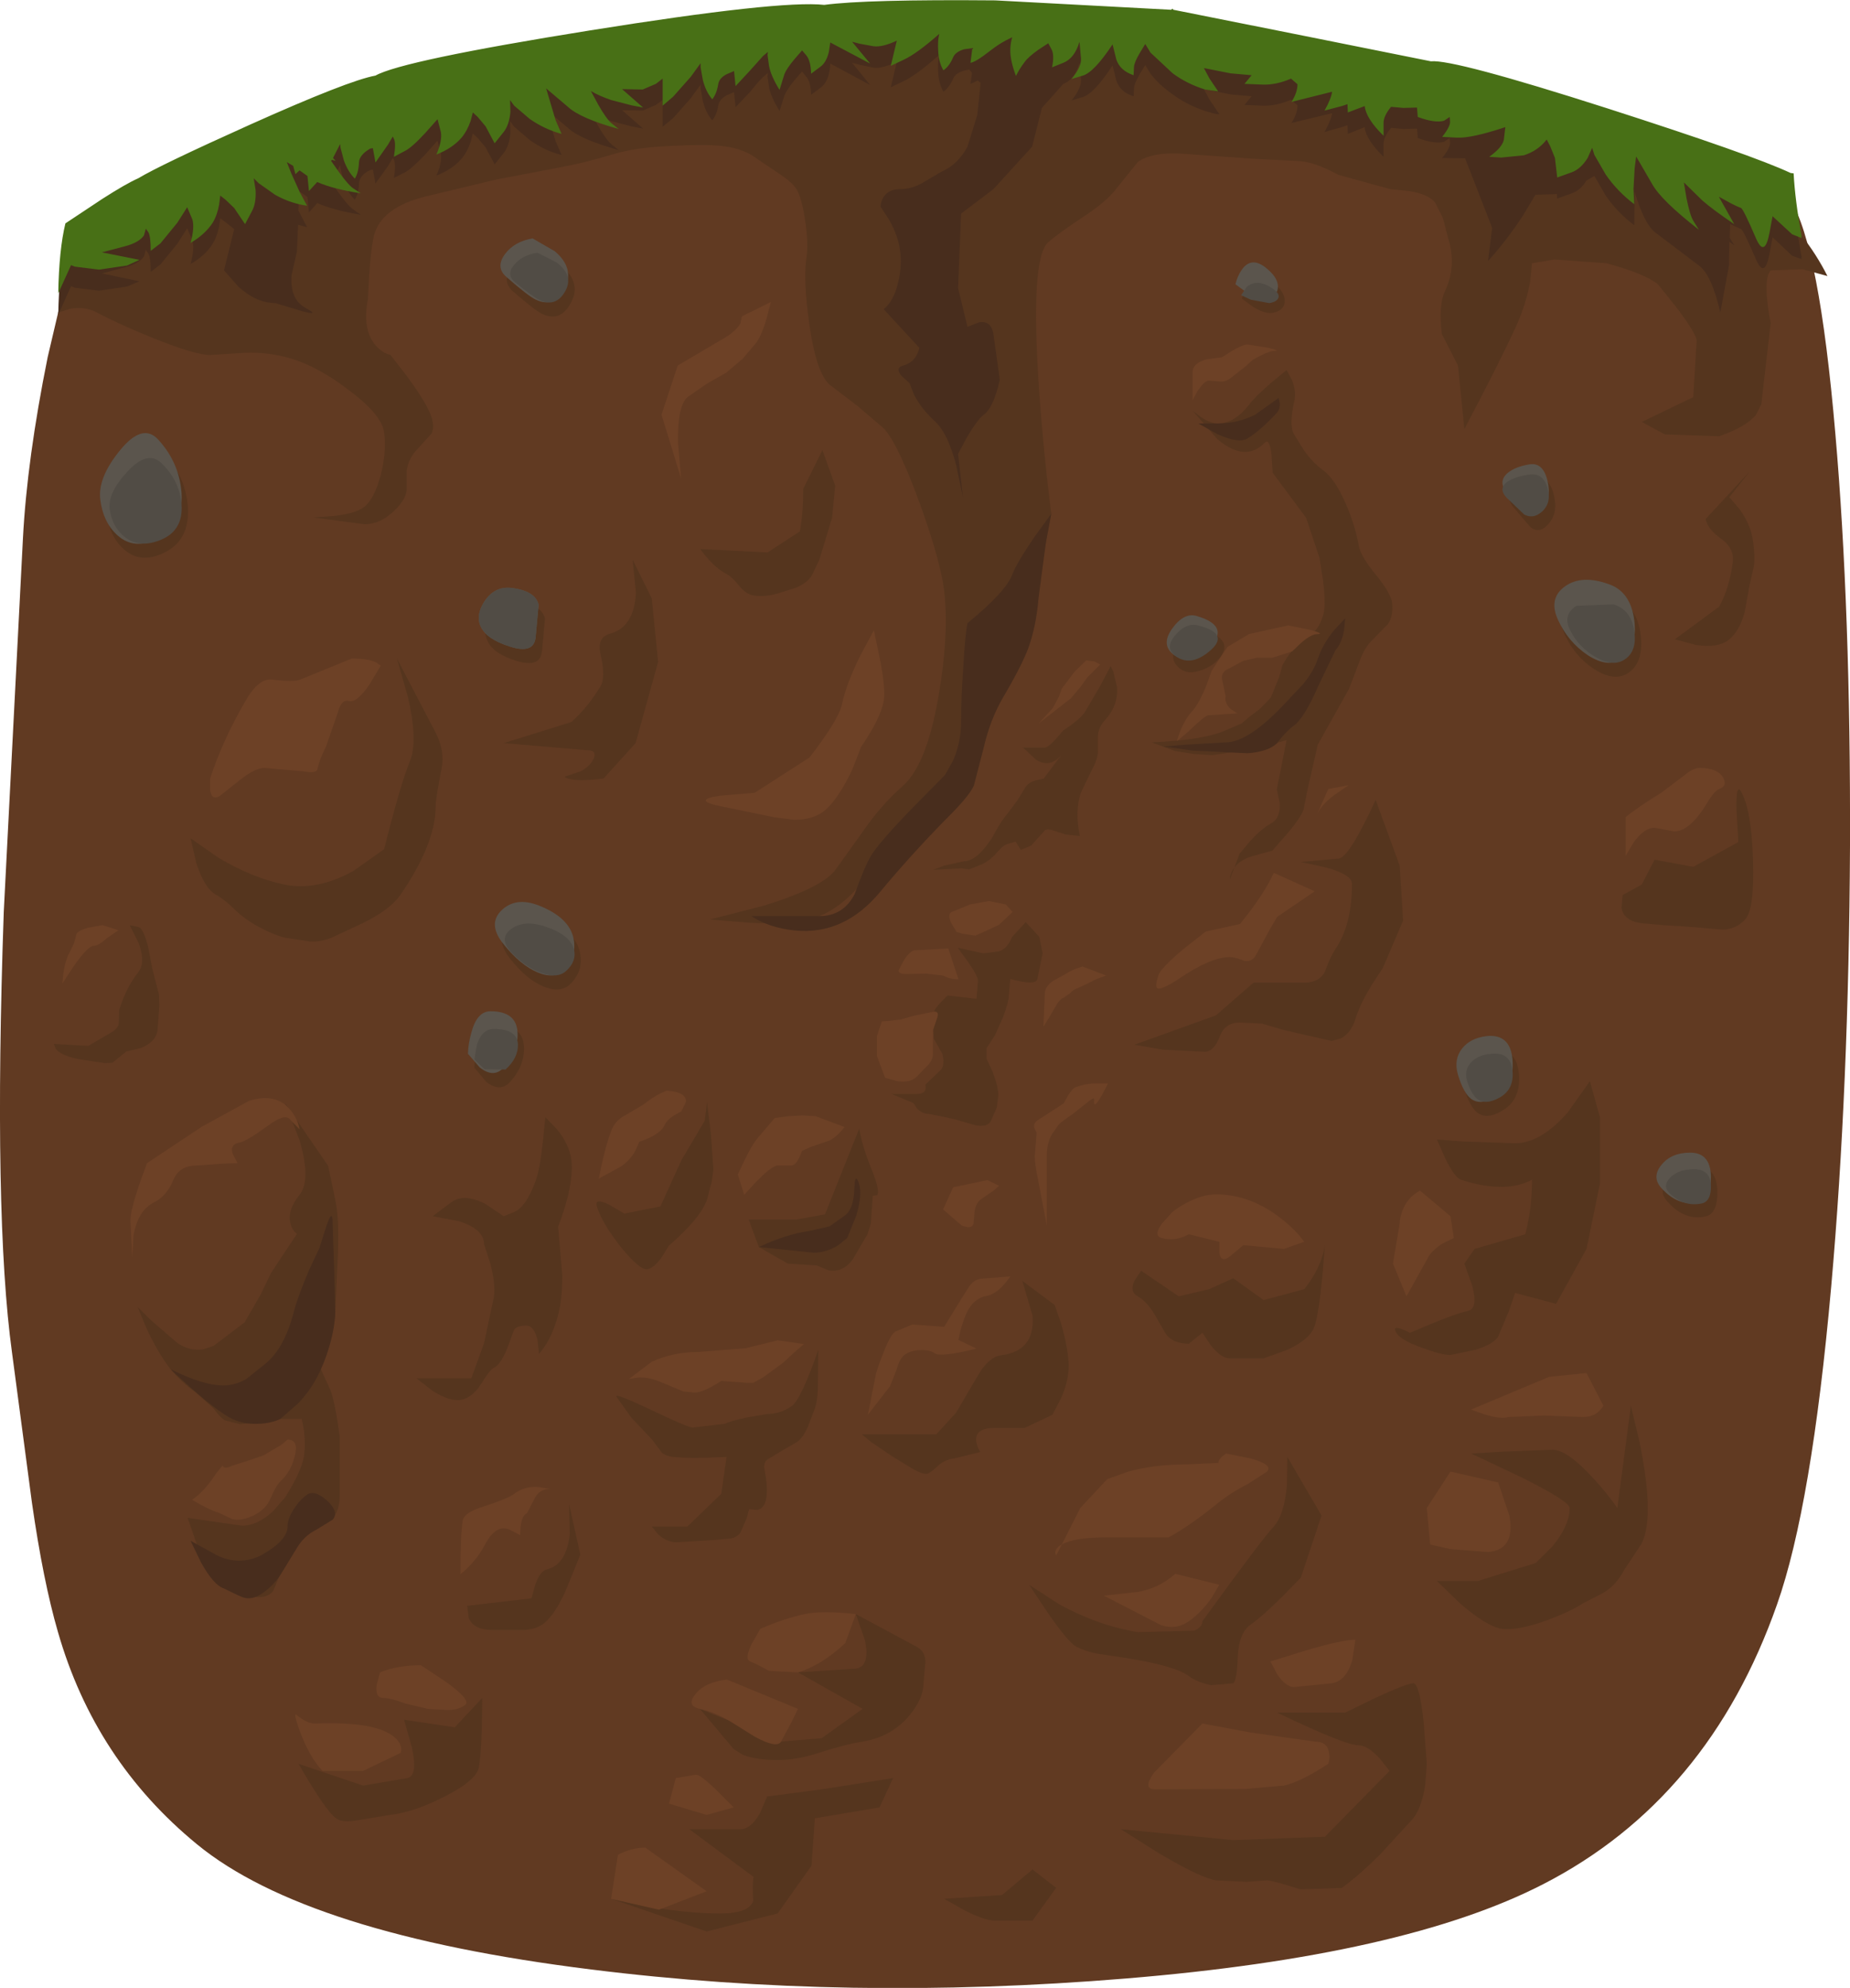 <?xml version="1.0" encoding="UTF-8" standalone="no"?>
<svg xmlns:xlink="http://www.w3.org/1999/xlink" height="264.3px" width="246.1px" xmlns="http://www.w3.org/2000/svg">
  <g transform="matrix(1.0, 0.0, 0.0, 1.0, 0.0, 0.0)">
    <use height="264.3" transform="matrix(1.0, 0.0, 0.0, 1.0, 0.0, 0.0)" width="246.1" xlink:href="#shape0"/>
  </g>
  <defs>
    <g id="shape0" transform="matrix(1.0, 0.0, 0.0, 1.0, 0.0, 0.0)">
      <path d="M130.85 1.2 Q168.35 2.5 204.0 12.3 217.9 16.15 227.6 20.3 236.65 24.15 238.15 26.55 242.0 32.6 244.15 57.65 246.2 81.15 246.1 112.5 245.95 144.55 243.6 171.05 241.0 200.25 236.4 213.3 227.3 239.2 205.3 250.5 186.85 260.0 149.75 263.05 112.65 266.1 78.65 261.85 40.75 257.15 26.2 245.2 12.6 234.05 7.7 216.95 5.75 210.25 4.25 199.8 L1.6 179.85 Q-0.9 161.65 0.5 121.25 L3.05 71.6 Q3.6 61.05 6.35 47.45 L9.05 35.95 Q26.6 22.35 59.35 12.0 96.95 0.05 130.85 1.2" fill="#613a22" fill-rule="evenodd" stroke="none"/>
      <path d="M105.1 2.6 Q125.6 0.6 157.8 4.75 188.1 8.6 200.8 13.9 L225.45 24.15 Q238.4 29.75 239.65 31.3 241.6 33.75 243.1 36.7 L239.8 35.8 235.55 35.95 Q234.75 36.85 235.1 40.0 235.25 41.55 235.55 42.95 L234.3 53.75 233.6 55.15 Q232.2 56.8 228.7 58.0 L221.45 57.75 218.4 56.1 225.25 52.8 225.7 45.3 Q225.7 44.45 223.15 41.05 L220.55 37.8 Q218.85 36.4 213.7 35.0 L206.8 34.5 203.8 35.0 203.55 37.45 Q203.0 40.5 201.65 43.45 199.5 48.15 194.8 57.05 L193.95 48.6 191.8 44.4 Q191.35 40.6 192.2 38.75 193.8 35.4 192.65 31.7 L191.95 29.0 190.95 27.0 Q190.15 25.85 187.45 25.4 L184.95 25.15 178.05 23.25 Q174.65 21.4 172.5 21.4 L166.6 21.1 157.45 20.45 Q153.25 20.15 151.35 21.55 L148.45 25.15 Q147.25 26.7 144.6 28.5 140.95 30.9 139.45 32.2 137.05 34.25 138.2 51.45 138.8 60.1 139.85 68.3 L138.55 75.4 Q136.95 82.8 135.6 84.25 134.25 85.7 131.75 92.2 L129.55 98.35 128.05 102.3 Q126.15 106.6 124.0 108.65 L120.65 111.75 118.0 113.8 114.3 117.8 Q111.75 120.7 109.0 121.8 106.05 122.95 99.95 122.7 L94.45 122.25 101.65 120.4 Q109.25 118.05 111.1 115.7 L115.0 110.25 Q117.3 106.95 120.15 104.45 123.3 101.6 124.85 92.55 126.15 85.05 125.7 79.55 125.4 75.25 122.25 66.65 119.05 57.95 117.15 56.6 L114.1 54.0 110.7 51.4 Q108.7 50.2 107.7 43.35 106.85 37.45 107.25 34.5 107.6 32.45 107.1 29.3 106.65 26.25 105.95 25.15 105.45 24.3 103.8 23.2 L100.4 20.9 Q98.6 19.6 95.45 19.35 92.9 19.15 87.55 19.5 84.05 19.75 81.4 20.55 77.6 21.7 74.25 22.3 L66.1 23.85 56.7 26.1 Q50.75 27.55 49.75 31.3 49.2 33.6 48.95 39.7 48.15 43.8 49.95 45.9 50.9 46.95 51.95 47.2 L54.05 49.9 Q56.3 52.95 57.1 54.7 57.95 56.55 57.4 57.65 L55.4 59.85 Q54.3 61.05 54.1 62.6 L54.1 65.0 Q54.1 66.3 52.45 67.9 50.6 69.7 48.5 69.7 L41.65 68.8 44.45 68.6 Q47.45 68.25 48.5 67.35 49.8 66.3 50.65 63.15 51.45 60.0 51.1 57.5 50.8 55.15 46.45 51.9 42.35 48.75 38.65 47.65 35.75 46.8 32.65 46.9 L27.95 47.2 Q25.95 47.2 20.25 44.9 15.7 43.05 12.9 41.55 11.3 40.7 9.35 41.05 L7.75 41.55 9.45 35.25 15.9 27.95 Q19.0 24.6 51.05 14.95 85.5 4.55 105.1 2.6" fill="#55351e" fill-rule="evenodd" stroke="none"/>
      <path d="M54.55 101.15 Q55.6 98.55 54.3 92.8 L52.8 87.55 57.95 97.4 Q59.2 99.85 58.75 102.15 57.95 106.2 57.95 107.25 57.95 112.15 53.25 119.0 51.65 121.25 47.25 123.2 L44.05 124.7 Q42.15 125.4 40.8 125.1 L38.05 124.7 Q36.5 124.35 34.35 123.2 32.55 122.2 31.25 120.95 29.95 119.65 28.8 119.0 27.2 118.15 26.1 114.7 L25.35 111.45 29.0 114.0 Q33.5 116.7 37.8 117.6 42.1 118.5 47.0 115.8 L51.1 112.9 Q53.3 104.15 54.55 101.15" fill="#55351e" fill-rule="evenodd" stroke="none"/>
      <path d="M39.85 158.85 Q41.4 156.9 39.85 151.6 L37.95 146.7 43.65 155.0 44.6 159.5 Q45.2 162.3 44.9 167.85 L44.6 174.4 Q44.6 176.1 43.6 178.05 L42.35 180.3 Q42.15 180.95 42.8 182.3 L43.95 184.8 Q44.6 186.55 45.2 191.05 L45.2 198.7 Q45.2 201.3 43.8 202.2 L40.45 203.9 Q39.0 204.9 37.95 207.7 L36.35 211.5 Q35.5 212.65 33.35 212.25 L29.7 211.15 Q28.3 210.7 26.5 206.2 L24.95 201.8 32.2 202.85 Q34.2 202.85 36.3 200.95 L37.95 199.05 Q40.15 195.55 40.45 193.5 40.65 192.2 40.45 190.3 L40.15 188.65 37.3 188.65 34.7 189.1 31.9 189.35 29.95 188.85 Q29.3 188.5 28.4 187.25 L26.05 185.15 Q24.1 183.75 22.7 182.05 21.15 180.1 19.55 176.75 L18.3 173.75 20.05 175.5 23.65 178.6 Q25.25 179.65 27.0 179.4 L28.4 178.95 32.55 175.8 34.65 172.15 36.05 169.25 39.5 164.05 Q38.9 163.6 38.65 162.7 38.15 160.95 39.85 158.85" fill="#55351e" fill-rule="evenodd" stroke="none"/>
      <path d="M94.55 150.55 L94.9 155.45 94.7 157.0 94.05 159.5 Q93.2 161.95 88.95 165.65 L88.1 167.05 Q87.05 168.55 86.15 168.75 85.15 168.95 82.55 165.75 80.05 162.55 79.4 160.4 79.05 159.2 81.0 160.15 L83.05 161.35 87.85 160.4 90.65 154.25 93.75 149.0 94.05 146.55 94.55 150.55" fill="#55351e" fill-rule="evenodd" stroke="none"/>
      <path d="M133.1 180.2 Q137.75 179.65 137.35 174.9 L136.0 170.3 140.3 173.5 141.15 175.95 Q142.0 178.9 142.15 181.1 142.3 183.3 141.15 185.9 L140.0 188.1 136.3 189.85 132.3 189.85 Q129.8 189.85 129.85 191.45 129.9 192.25 130.4 193.05 L126.95 193.9 Q125.6 194.05 124.6 195.05 123.65 195.95 123.2 195.95 122.55 195.95 121.35 195.25 L118.65 193.6 115.85 191.7 114.65 190.7 124.55 190.7 127.2 187.8 129.6 183.7 130.6 182.05 Q131.9 180.35 133.1 180.2" fill="#55351e" fill-rule="evenodd" stroke="none"/>
      <path d="M84.0 188.5 L82.0 185.7 Q81.75 185.15 86.4 187.35 91.5 189.8 92.15 189.8 L96.4 189.3 Q97.25 188.9 99.4 188.45 L102.0 188.0 Q103.8 188.0 105.3 186.95 106.5 186.2 108.85 179.5 L108.8 184.7 Q108.7 186.45 108.4 187.25 L107.45 189.75 Q106.7 191.4 105.8 191.85 104.35 192.65 102.25 193.95 101.5 194.35 101.7 195.4 102.1 197.35 102.0 198.6 101.9 200.5 100.75 200.75 L99.65 200.65 99.35 201.8 98.5 203.75 Q98.05 204.4 97.2 204.55 L95.0 204.75 90.05 205.05 Q88.7 205.05 87.55 204.0 L86.7 202.95 91.45 202.95 95.95 198.6 96.65 193.7 Q91.9 193.95 89.55 193.7 88.2 193.55 87.8 192.8 L86.7 191.35 84.0 188.5" fill="#55351e" fill-rule="evenodd" stroke="none"/>
      <path d="M62.35 215.1 L62.15 213.5 70.7 212.5 71.2 210.7 Q71.85 208.85 72.75 208.65 75.35 208.05 75.8 203.95 L75.7 199.95 77.2 206.7 75.1 211.85 74.35 213.3 Q73.4 214.95 72.45 215.75 71.5 216.6 69.8 216.7 L65.4 216.7 Q63.0 216.7 62.35 215.1" fill="#55351e" fill-rule="evenodd" stroke="none"/>
      <path d="M7.45 139.5 L7.15 138.8 11.75 139.05 14.75 137.3 Q15.65 136.8 15.8 136.1 L15.85 134.3 Q16.8 131.25 18.4 129.25 19.4 128.0 18.45 125.4 L17.25 123.0 18.4 123.25 Q19.1 123.4 19.75 126.1 L20.25 128.75 21.15 132.25 21.2 133.7 20.95 137.05 Q20.65 138.6 18.7 139.35 L16.8 139.8 14.95 141.3 13.95 141.35 10.35 140.8 Q8.2 140.35 7.45 139.5" fill="#55351e" fill-rule="evenodd" stroke="none"/>
      <path d="M180.75 72.55 Q181.0 73.95 183.05 76.45 185.05 78.9 185.2 80.2 185.35 81.9 184.65 82.95 L182.6 85.05 Q181.5 86.05 180.75 88.2 L179.45 91.6 175.3 99.0 174.0 104.7 173.4 107.65 Q173.05 108.65 171.4 110.65 L169.25 113.1 166.7 113.8 Q164.95 114.3 164.2 115.35 L164.9 113.5 166.2 111.95 Q167.75 110.2 169.05 109.5 170.35 108.8 170.25 106.8 L169.85 104.95 171.15 98.4 169.05 99.0 164.65 99.9 161.25 100.4 158.85 100.25 156.3 99.85 153.2 98.7 Q159.7 98.4 162.55 97.3 L165.15 96.2 166.2 95.3 167.6 94.25 169.05 92.75 170.15 90.05 170.6 88.45 Q171.65 86.45 173.2 85.35 L175.0 83.8 Q175.7 83.0 176.05 81.65 176.4 80.4 176.0 77.2 L175.55 74.25 173.75 68.85 169.3 62.85 169.15 60.5 Q168.9 58.25 168.25 58.85 165.65 61.55 161.9 58.35 L158.65 54.6 159.75 55.45 Q161.05 56.3 162.0 56.3 164.25 56.3 166.2 53.75 167.0 52.7 169.15 50.85 L171.15 49.2 171.85 50.5 Q172.5 52.05 172.15 53.45 171.45 56.6 172.15 57.75 L173.45 59.85 Q174.6 61.5 176.05 62.55 177.65 63.75 179.1 67.15 180.3 69.95 180.75 72.55 M164.2 115.35 L163.6 116.9 Q163.6 116.35 164.0 115.65 L164.2 115.35" fill="#55351e" fill-rule="evenodd" stroke="none"/>
      <path d="M231.7 105.4 Q233.0 107.9 233.2 114.35 233.4 120.9 232.15 122.25 231.0 123.5 229.25 123.6 L224.4 123.2 221.25 123.0 218.4 122.75 Q216.0 122.45 215.7 120.7 L215.85 119.0 218.4 117.6 220.1 114.3 225.25 115.25 231.25 111.95 231.0 107.75 Q230.9 103.85 231.7 105.4" fill="#55351e" fill-rule="evenodd" stroke="none"/>
      <path d="M72.2 151.9 L72.55 148.55 74.1 150.15 Q75.7 152.1 76.0 154.15 76.4 157.45 74.25 163.1 L74.8 169.6 Q74.8 172.75 74.25 174.8 73.4 178.1 71.7 180.0 L71.5 178.15 Q71.05 176.25 70.0 176.25 68.9 176.25 68.45 176.7 L68.25 177.15 67.45 179.35 Q66.5 181.55 65.7 181.85 65.25 182.0 64.0 184.0 62.85 185.8 61.4 186.1 59.8 186.4 57.45 184.85 L55.4 183.25 62.7 183.25 64.4 178.55 65.7 172.45 Q65.95 170.7 65.2 167.9 L64.4 165.45 Q64.4 163.4 61.0 162.35 L57.55 161.7 60.1 159.8 Q61.75 158.65 64.55 160.05 L67.0 161.7 68.25 161.2 Q69.95 160.6 71.25 157.0 71.8 155.55 72.2 151.9" fill="#55351e" fill-rule="evenodd" stroke="none"/>
      <path d="M106.85 65.0 L109.4 59.85 111.1 64.55 110.7 68.8 109.0 74.4 108.1 76.3 Q107.55 77.45 105.85 78.15 L104.25 78.65 Q101.7 79.55 99.95 79.1 99.1 78.85 98.3 77.85 97.4 76.7 96.6 76.3 94.85 75.35 93.15 73.0 L102.1 73.45 106.4 70.65 Q106.85 68.3 106.85 65.0" fill="#55351e" fill-rule="evenodd" stroke="none"/>
      <path d="M81.15 84.25 Q84.35 83.4 84.6 78.8 L84.15 74.4 86.7 79.55 87.55 88.0 84.55 98.8 80.3 103.5 Q76.85 103.95 75.55 103.5 74.9 103.3 75.3 103.2 L77.25 102.55 Q78.6 101.8 79.0 100.8 79.4 99.75 78.15 99.75 L67.0 98.8 76.0 96.0 Q78.15 94.1 79.85 91.3 80.6 90.1 79.9 87.05 79.35 84.75 81.15 84.25" fill="#55351e" fill-rule="evenodd" stroke="none"/>
      <path d="M137.8 101.0 L136.1 99.4 139.0 99.4 Q139.55 99.4 141.4 97.15 143.65 95.65 144.3 94.7 L146.3 91.3 147.75 88.55 148.1 89.3 148.6 91.35 Q148.8 93.8 146.9 95.85 146.15 96.7 146.05 97.75 L146.05 99.95 Q146.05 100.9 145.25 102.35 L143.8 105.35 Q142.95 107.8 143.65 111.15 L141.75 110.95 140.05 110.4 Q139.35 110.15 139.0 110.4 L138.0 111.5 137.2 112.4 135.8 113.0 135.1 111.9 133.9 112.25 Q133.4 112.45 132.65 113.3 131.85 114.3 130.65 114.9 L128.9 115.6 127.9 115.45 124.15 115.65 125.55 115.1 128.25 114.5 Q129.95 114.5 132.0 111.35 133.05 109.3 134.05 108.15 L135.35 106.4 136.45 104.6 Q136.95 103.95 137.8 103.75 L138.85 103.5 141.25 100.3 Q139.75 102.2 137.8 101.0" fill="#55351e" fill-rule="evenodd" stroke="none"/>
      <path d="M136.45 122.6 L138.25 124.55 138.7 126.75 138.0 130.15 Q137.8 131.1 134.4 130.15 L134.2 132.35 Q134.2 133.15 133.45 135.2 L132.35 137.65 131.25 139.35 131.25 140.8 132.05 142.5 Q132.8 144.45 132.8 145.65 L132.6 147.25 131.9 148.85 Q131.5 150.0 129.55 149.55 L127.15 148.85 125.6 148.5 123.55 148.1 Q122.7 148.1 122.0 147.4 L121.5 146.65 118.6 145.45 121.95 145.45 Q123.35 145.45 123.1 144.2 L125.15 142.25 Q125.55 141.8 125.5 140.9 L125.35 140.1 124.25 138.15 Q124.0 135.25 124.25 134.5 124.4 134.05 125.25 133.15 L126.05 132.35 129.9 132.8 130.1 130.4 Q130.1 129.8 128.75 127.85 L127.4 126.0 130.8 126.75 132.8 126.5 Q133.95 126.25 134.65 124.55 L136.45 122.6" fill="#55351e" fill-rule="evenodd" stroke="none"/>
      <path d="M114.3 150.05 L114.6 151.5 Q115.1 153.45 116.1 155.85 117.05 158.3 116.7 158.9 L116.1 159.0 115.85 162.65 115.4 164.1 113.4 167.5 Q112.1 169.2 110.25 168.9 L108.65 168.25 104.8 168.0 100.95 165.8 99.6 162.15 105.9 162.15 109.75 161.45 114.3 150.05" fill="#55351e" fill-rule="evenodd" stroke="none"/>
      <path d="M112.25 161.7 Q113.55 160.9 113.65 158.1 113.7 156.25 114.05 156.85 114.9 158.35 113.9 161.65 L112.7 164.6 111.45 165.6 Q109.9 166.55 108.2 166.55 L100.95 165.8 Q104.55 164.1 107.7 163.65 L110.35 163.05 112.25 161.7" fill="#482d1d" fill-rule="evenodd" stroke="none"/>
      <path d="M112.35 149.85 Q111.0 151.55 109.85 151.8 L107.85 152.5 106.7 153.0 Q106.0 154.95 105.3 154.95 L103.5 154.95 Q102.6 154.95 100.1 157.65 L99.0 158.85 98.15 156.15 Q99.9 152.3 100.8 151.3 L103.05 148.65 104.85 148.4 106.75 148.3 108.5 148.4 112.35 149.85" fill="#6d4126" fill-rule="evenodd" stroke="none"/>
      <path d="M129.75 124.4 L128.05 124.15 127.25 123.9 126.55 122.75 Q126.0 121.55 126.6 121.25 L129.05 120.25 131.55 119.8 133.8 120.25 134.7 121.25 132.9 122.95 Q131.35 123.7 129.75 124.4" fill="#6d4126" fill-rule="evenodd" stroke="none"/>
      <path d="M119.55 129.0 L119.8 128.5 120.35 127.5 Q121.05 126.5 121.6 126.35 L126.15 126.1 127.5 130.2 Q126.35 130.2 125.45 129.7 L123.2 129.45 120.45 129.5 Q119.5 129.5 119.55 129.0" fill="#6d4126" fill-rule="evenodd" stroke="none"/>
      <path d="M119.8 135.55 L121.55 135.05 124.25 134.5 Q125.0 134.45 124.65 135.4 L124.1 137.0 124.1 140.15 Q124.1 140.8 123.6 141.45 L122.05 143.05 Q121.2 144.0 119.4 143.75 L117.75 143.3 116.65 140.4 116.65 137.75 117.3 135.8 118.1 135.75 119.8 135.55" fill="#6d4126" fill-rule="evenodd" stroke="none"/>
      <path d="M145.55 146.2 Q145.6 145.8 144.8 146.45 L142.65 148.15 Q141.25 149.1 140.85 149.5 L139.9 150.85 Q139.25 152.05 139.25 153.75 L139.25 162.95 138.1 156.9 Q137.65 154.75 137.65 153.75 L137.9 150.6 137.6 150.0 Q137.4 149.35 138.1 148.9 L141.5 146.7 142.05 145.7 Q142.65 144.7 143.1 144.55 144.4 144.05 145.8 144.05 L147.4 144.05 Q145.35 148.15 145.55 146.2" fill="#6d4126" fill-rule="evenodd" stroke="none"/>
      <path d="M143.1 128.8 L144.0 128.5 147.15 129.7 145.8 130.2 144.4 130.9 143.3 131.4 Q142.8 131.55 142.35 132.05 L141.5 132.65 Q141.05 132.8 140.6 133.5 L139.7 135.05 138.8 136.5 139.0 131.9 Q139.15 131.0 140.2 130.35 L141.75 129.5 Q142.15 129.2 143.1 128.8" fill="#6d4126" fill-rule="evenodd" stroke="none"/>
      <path d="M127.95 162.95 L125.45 160.8 126.8 157.85 131.35 156.9 132.9 157.65 132.3 158.2 130.65 159.35 Q129.85 159.8 129.65 161.05 L129.5 162.7 Q129.3 163.45 127.95 162.95" fill="#6d4126" fill-rule="evenodd" stroke="none"/>
      <path d="M232.75 62.7 L230.05 66.1 231.45 67.75 Q232.9 69.8 233.2 71.9 233.5 74.1 233.3 75.35 L232.75 77.75 232.1 81.35 Q231.45 83.8 230.05 85.0 228.65 86.2 225.6 85.75 L222.8 85.0 228.7 80.65 Q230.05 78.2 230.5 74.8 230.75 72.95 229.05 71.7 227.1 70.3 226.9 69.0 L232.75 62.7" fill="#55351e" fill-rule="evenodd" stroke="none"/>
      <path d="M183.0 106.35 L186.2 115.1 186.65 122.4 183.95 128.7 182.45 131.0 Q180.85 133.65 180.3 135.5 179.75 137.3 178.4 138.05 L177.15 138.4 170.8 136.95 167.9 136.1 164.95 135.95 Q163.0 135.95 162.3 137.7 161.6 139.65 160.4 139.85 L154.65 139.55 150.9 138.9 161.75 135.0 166.75 130.65 173.5 130.65 Q175.45 130.65 176.25 129.2 176.95 127.25 177.6 126.25 179.85 123.0 179.85 117.5 179.85 116.3 176.45 115.35 L173.05 114.6 178.05 114.15 Q179.4 114.15 183.0 106.35" fill="#55351e" fill-rule="evenodd" stroke="none"/>
      <path d="M175.9 169.8 Q175.45 174.45 174.9 176.25 174.35 178.05 171.15 179.5 L168.1 180.6 163.6 180.6 Q162.45 180.6 161.1 178.9 L159.95 177.2 158.15 178.65 Q155.9 178.65 155.0 177.2 L153.5 174.6 Q152.5 173.0 151.35 172.35 150.25 171.75 150.9 170.3 L151.8 168.95 156.8 172.35 160.85 171.4 164.05 169.95 168.1 172.85 173.5 171.4 Q175.8 168.5 176.25 165.55 L175.9 169.8" fill="#55351e" fill-rule="evenodd" stroke="none"/>
      <path d="M199.75 157.8 Q197.2 157.8 194.35 156.85 193.5 156.55 192.25 154.0 L191.15 151.5 194.35 151.75 201.55 152.0 Q204.95 152.0 208.55 147.9 L211.5 143.75 212.85 148.6 212.85 157.3 211.05 166.05 207.0 173.35 201.55 171.9 200.75 174.25 199.3 177.7 Q198.7 178.7 196.3 179.45 L192.95 180.15 Q191.75 180.15 189.2 179.2 186.35 178.2 185.75 177.2 185.2 176.3 186.3 176.65 186.9 176.85 187.55 177.2 L190.55 175.95 Q193.8 174.6 195.25 174.3 196.65 174.0 195.85 170.95 L194.8 168.0 196.15 166.05 202.9 164.1 Q203.8 160.7 203.8 156.85 202.0 157.8 199.75 157.8" fill="#55351e" fill-rule="evenodd" stroke="none"/>
      <path d="M169.45 202.95 Q170.85 201.4 171.2 197.4 L171.25 193.7 175.8 201.5 173.05 209.75 170.7 212.15 Q168.0 214.85 166.3 216.05 164.8 217.15 164.65 220.3 164.55 223.45 164.05 223.8 L161.1 224.05 Q159.35 223.7 158.15 222.85 156.3 221.45 149.55 220.4 L145.9 219.85 Q144.4 219.55 143.2 218.95 142.1 218.35 139.4 214.45 L136.9 210.7 140.9 213.3 Q146.0 216.1 151.35 217.0 L158.9 216.8 Q159.95 216.3 159.95 215.55 167.85 204.65 169.45 202.95" fill="#55351e" fill-rule="evenodd" stroke="none"/>
      <path d="M191.15 210.2 L196.6 210.2 204.3 207.8 206.55 205.55 Q208.8 202.8 208.8 200.5 208.8 199.6 202.25 196.35 L195.7 193.25 199.95 193.0 206.55 192.75 Q208.5 192.75 212.05 196.65 213.8 198.55 215.15 200.5 L216.95 186.9 218.1 191.7 Q219.2 197.15 219.2 200.5 219.2 203.8 218.3 205.35 L216.05 208.75 Q214.95 210.85 213.15 211.85 L210.6 213.15 Q209.15 214.15 205.85 215.4 201.85 216.85 199.75 216.55 197.8 216.25 194.25 213.2 L191.15 210.2" fill="#55351e" fill-rule="evenodd" stroke="none"/>
      <path d="M184.85 235.45 L183.5 233.75 Q181.9 232.05 180.75 232.05 178.95 232.05 169.9 227.7 L178.95 227.7 182.95 225.75 Q187.15 223.8 188.0 223.8 188.85 223.8 189.4 229.15 L189.8 234.5 189.6 237.25 Q189.15 240.25 188.0 241.75 L183.6 246.55 Q180.55 249.55 178.5 251.0 L173.0 251.2 Q169.25 250.0 168.55 250.0 L165.85 250.2 161.75 250.0 Q159.8 249.7 154.25 246.45 L149.1 243.2 164.05 244.65 176.25 244.2 184.85 235.45" fill="#55351e" fill-rule="evenodd" stroke="none"/>
      <path d="M122.85 223.8 Q122.85 225.8 121.0 228.05 118.65 230.9 114.75 231.55 112.25 231.95 108.6 233.15 105.9 234.0 103.45 234.0 100.6 234.0 98.8 233.3 L97.6 232.55 93.1 227.2 103.9 231.55 109.3 231.1 114.75 227.2 106.15 222.35 113.85 221.85 Q115.8 221.55 115.05 218.05 L113.85 214.6 121.95 218.95 Q123.1 219.55 123.1 221.0 L122.85 223.8" fill="#55351e" fill-rule="evenodd" stroke="none"/>
      <path d="M60.5 229.65 L64.15 225.75 64.1 229.45 Q64.0 233.45 63.7 234.95 63.4 236.7 59.15 238.85 55.2 240.9 51.9 241.3 L47.3 242.05 Q45.5 242.35 44.7 241.75 43.35 240.8 39.7 234.5 L48.3 237.4 54.2 236.4 Q55.6 236.1 54.8 232.35 L53.75 228.65 60.5 229.65" fill="#55351e" fill-rule="evenodd" stroke="none"/>
      <path d="M101.1 241.05 L102.05 238.85 109.3 237.9 118.8 236.4 117.0 240.3 108.4 241.75 107.95 248.05 103.45 254.4 94.0 256.8 81.3 252.45 Q89.45 254.4 95.8 254.4 99.7 254.4 100.2 252.7 100.05 250.5 100.25 249.55 L91.7 243.2 98.5 243.2 Q99.9 243.2 101.1 241.05" fill="#55351e" fill-rule="evenodd" stroke="none"/>
      <path d="M137.35 255.35 L132.35 255.35 Q130.95 255.35 128.15 253.9 L125.6 252.45 133.3 251.95 137.35 248.55 140.5 251.0 137.35 255.35" fill="#55351e" fill-rule="evenodd" stroke="none"/>
      <path d="M107.25 10.2 L106.7 9.5 105.7 10.65 Q104.65 11.95 104.35 12.7 L103.7 14.75 Q102.55 12.9 102.3 11.6 L102.1 10.15 102.15 9.7 101.5 10.25 Q100.7 11.05 99.8 12.2 L97.85 14.25 97.65 12.25 96.7 12.65 Q95.7 13.2 95.55 14.0 95.35 15.3 94.75 16.0 93.9 15.05 93.5 13.45 L93.2 11.75 93.2 11.25 91.9 13.05 89.55 15.7 88.15 16.85 88.15 13.3 87.25 13.95 85.5 14.7 82.75 14.65 85.55 17.1 84.0 16.8 81.3 16.1 78.6 14.95 Q80.35 18.35 81.3 19.15 L82.3 19.95 Q77.25 18.55 75.6 17.05 L72.65 14.55 73.9 18.75 74.7 20.6 Q72.45 20.05 70.45 18.6 L68.4 16.85 67.85 16.1 67.9 17.65 Q67.75 19.4 67.0 20.35 L65.8 21.85 64.6 19.6 63.55 18.35 62.9 17.75 62.6 18.9 Q62.15 20.2 61.4 21.1 60.2 22.5 58.05 23.35 58.85 21.5 58.65 20.4 L58.2 18.7 56.6 20.5 Q54.8 22.4 53.9 22.9 L52.4 23.65 Q52.7 21.85 52.4 21.25 L52.25 21.0 51.6 22.1 49.95 24.4 49.6 22.55 49.25 22.6 Q47.8 23.3 47.75 24.45 47.7 25.75 47.2 26.55 46.3 25.7 45.75 24.15 L45.3 22.45 45.25 21.95 44.3 23.8 44.65 24.25 44.15 24.05 44.05 24.2 Q46.2 27.35 47.0 27.85 L48.0 28.55 Q44.35 27.95 42.2 27.0 L41.1 28.25 40.9 26.2 39.85 25.45 39.8 25.55 39.7 28.0 40.85 30.2 39.65 29.9 39.5 33.45 38.8 36.5 Q38.5 39.75 40.65 40.95 42.8 42.1 39.95 41.3 L36.65 40.3 Q34.15 40.3 31.75 38.15 L29.8 35.95 31.15 30.45 29.3 29.0 Q29.1 31.1 28.3 32.4 27.3 34.0 25.35 35.1 25.9 33.1 25.6 32.0 L24.9 30.35 23.6 32.4 21.35 35.15 20.05 36.15 Q20.05 34.25 19.75 33.75 L19.4 33.2 19.15 34.1 Q18.5 35.05 16.6 35.55 L13.55 36.35 18.55 37.4 16.9 38.1 13.15 38.65 9.95 38.25 9.45 38.05 7.75 41.85 Q7.85 36.05 8.7 32.55 L13.6 29.3 Q16.8 27.2 18.4 26.5 21.35 24.7 33.2 19.4 46.4 13.5 49.95 12.9 53.5 10.9 78.45 6.9 103.75 2.8 109.65 3.5 L122.3 2.9 Q131.65 2.8 140.6 3.05 L145.35 2.05 Q147.4 1.85 146.75 3.25 L155.8 4.1 155.95 3.95 156.1 4.15 157.1 4.3 173.4 7.55 190.35 10.95 194.55 11.6 Q196.9 11.4 199.1 11.55 L212.8 16.55 214.1 17.3 227.75 21.9 229.4 21.55 229.5 22.5 Q236.25 24.85 238.2 25.8 L238.6 25.9 Q238.8 29.45 239.65 34.15 L239.65 34.45 238.4 34.0 235.8 31.55 235.4 33.7 Q234.75 37.15 233.6 34.5 231.9 30.55 231.6 30.45 L230.15 29.8 230.1 31.55 230.15 31.7 230.7 32.6 230.05 32.15 230.0 35.3 228.85 41.55 Q227.7 36.55 226.0 35.3 L220.25 30.95 Q218.75 29.85 217.45 25.5 L217.4 29.95 Q215.15 28.25 213.6 26.0 L212.1 23.4 211.05 24.0 Q210.25 25.3 209.1 25.7 L207.15 26.4 207.1 25.8 204.25 25.9 202.6 28.65 Q200.45 31.95 197.95 34.7 L198.5 30.3 194.9 21.05 191.85 21.0 Q192.95 19.6 192.9 18.95 L192.85 18.35 192.1 18.85 Q190.9 19.2 188.6 18.35 L188.5 17.1 186.7 17.15 185.05 17.0 Q184.05 18.2 184.05 19.15 L184.05 20.85 Q181.75 18.6 181.55 17.0 L181.55 16.9 179.3 17.8 179.25 16.65 178.5 16.9 176.2 17.55 Q177.1 15.9 177.2 15.05 L171.8 16.35 Q172.6 15.1 172.6 14.0 L171.85 13.35 171.75 13.25 Q169.8 14.1 168.0 14.05 L165.55 13.95 166.5 12.8 163.7 12.55 160.15 11.85 160.9 13.25 162.05 14.95 Q162.7 15.5 160.3 14.75 157.9 13.95 156.0 12.55 154.15 11.25 153.05 9.8 L152.35 8.65 151.65 9.8 Q150.9 11.05 150.85 11.75 L150.8 12.8 Q149.0 12.25 148.5 10.7 L148.0 8.7 Q145.55 12.45 144.05 12.9 L142.55 13.35 Q143.9 11.65 143.8 10.55 L143.6 8.35 Q142.95 10.6 141.45 11.15 L138.6 14.35 137.3 19.5 132.15 25.15 127.85 28.4 127.45 38.3 128.7 43.45 130.25 42.85 Q131.85 42.6 132.15 44.4 L133.0 50.5 Q132.15 54.25 130.85 55.15 130.05 55.75 128.65 58.1 L127.45 60.35 128.1 66.15 127.2 61.85 Q126.1 57.65 124.45 56.1 122.55 54.35 121.6 52.5 L121.0 50.95 119.9 49.95 Q119.05 48.9 120.15 48.6 121.85 48.15 122.3 46.25 L117.55 41.1 Q118.85 40.1 119.45 37.65 120.05 35.3 119.7 33.1 119.45 31.35 118.3 29.25 L117.15 27.5 Q117.15 26.9 117.45 26.35 118.1 25.15 119.7 25.15 121.25 25.15 122.65 24.35 L125.3 22.8 Q127.45 21.85 128.7 19.5 L130.0 15.3 130.45 11.05 130.1 10.7 129.1 11.15 129.3 9.7 128.95 9.25 Q127.2 9.5 126.8 10.45 126.3 11.6 125.5 12.2 124.85 11.05 124.8 9.5 124.75 8.5 124.85 7.8 L124.95 7.3 Q121.95 9.95 120.2 10.8 L118.5 11.6 119.3 8.2 Q117.4 9.15 116.2 9.0 L114.3 8.6 113.35 8.35 115.75 11.3 110.45 8.45 Q110.35 10.85 109.1 11.7 L107.9 12.6 Q107.85 10.85 107.25 10.2" fill="#482d1d" fill-rule="evenodd" stroke="none"/>
      <path d="M128.7 82.85 Q133.85 78.65 134.7 76.3 135.25 74.85 137.6 71.4 L139.85 68.3 139.15 72.0 138.15 79.55 Q137.85 83.25 136.8 86.15 135.9 88.55 133.45 92.7 131.7 95.7 130.85 99.45 L129.55 104.45 Q128.95 105.85 125.75 109.0 121.05 113.8 117.15 118.5 112.3 124.4 105.65 123.7 102.3 123.35 99.95 121.8 L109.0 121.8 Q112.2 121.8 113.7 118.85 115.0 115.25 115.85 113.8 116.9 112.05 121.4 107.4 L125.7 103.05 126.8 101.1 Q127.85 98.65 127.85 96.0 127.85 92.8 128.15 88.55 128.4 84.25 128.7 82.85" fill="#482d1d" fill-rule="evenodd" stroke="none"/>
      <path d="M175.3 87.6 Q175.95 85.65 177.5 83.75 L178.95 82.2 178.8 83.8 Q178.45 85.6 177.65 86.45 L175.3 91.35 Q173.5 95.45 172.15 96.45 171.0 97.3 169.85 98.85 168.65 99.95 165.95 100.15 L158.7 99.8 154.75 99.25 157.85 99.0 163.05 98.7 Q166.15 98.7 171.15 93.3 L173.4 90.9 Q174.75 89.25 175.3 87.6" fill="#482d1d" fill-rule="evenodd" stroke="none"/>
      <path d="M165.95 58.3 Q164.8 59.0 162.0 57.75 L159.4 56.3 162.0 56.3 Q164.6 56.3 166.95 55.15 L170.1 52.9 170.25 53.6 Q170.3 54.35 169.85 54.9 167.7 57.2 165.95 58.3" fill="#482d1d" fill-rule="evenodd" stroke="none"/>
      <path d="M42.5 165.9 L43.4 163.05 Q44.25 160.55 44.25 162.6 L44.45 168.65 44.6 174.4 Q44.55 176.5 43.8 179.05 43.1 181.4 42.1 183.25 41.15 185.0 39.7 186.55 L37.3 188.65 Q36.05 189.25 34.35 189.3 32.25 189.4 30.5 188.45 27.95 187.0 22.7 182.05 27.05 184.2 29.65 184.2 31.3 184.2 32.75 183.35 L35.2 181.4 Q37.85 179.3 39.1 174.35 39.65 172.3 41.1 168.9 L42.5 165.9" fill="#482d1d" fill-rule="evenodd" stroke="none"/>
      <path d="M37.3 209.4 Q36.2 211.0 34.8 211.9 33.45 212.8 32.25 212.35 31.5 212.05 29.7 211.15 28.4 210.7 26.75 207.75 L25.35 204.85 28.8 206.75 Q30.15 207.45 31.7 207.5 33.4 207.5 34.8 206.75 38.25 204.8 38.25 202.95 38.25 201.95 39.05 200.7 39.8 199.5 40.8 198.75 41.8 198.0 43.5 199.5 45.15 201.05 44.25 202.05 L42.05 203.4 Q40.5 204.15 39.5 205.8 L37.3 209.4" fill="#482d1d" fill-rule="evenodd" stroke="none"/>
      <path d="M68.7 80.05 Q72.05 80.35 72.5 82.25 L72.1 86.6 Q71.85 88.85 68.65 87.85 65.6 86.9 64.85 85.2 64.1 83.65 65.3 81.8 66.6 79.85 68.7 80.05" fill="#55351e" fill-rule="evenodd" stroke="none"/>
      <path d="M71.7 33.6 L74.65 35.3 Q77.35 37.55 76.0 40.15 74.6 42.9 72.15 41.75 71.25 41.35 68.25 38.75 66.7 37.4 68.05 35.65 69.3 33.95 71.7 33.6" fill="#55351e" fill-rule="evenodd" stroke="none"/>
      <path d="M21.9 60.35 Q24.7 63.4 25.0 67.45 25.25 71.8 21.9 73.45 18.7 75.05 16.45 73.0 14.55 71.3 14.2 68.3 13.8 65.45 16.75 61.85 19.8 58.05 21.9 60.35" fill="#55351e" fill-rule="evenodd" stroke="none"/>
      <path d="M72.55 122.25 Q76.6 123.85 77.15 126.65 77.65 128.95 76.0 130.7 74.7 132.1 72.4 131.2 70.1 130.3 67.85 127.45 65.7 124.7 67.65 122.85 69.5 121.05 72.55 122.25" fill="#55351e" fill-rule="evenodd" stroke="none"/>
      <path d="M160.05 83.8 Q164.5 85.1 161.95 87.8 160.95 88.8 159.5 89.2 157.95 89.65 157.05 88.95 155.2 87.65 156.8 85.45 158.35 83.3 160.05 83.8" fill="#55351e" fill-rule="evenodd" stroke="none"/>
      <path d="M214.95 79.55 Q217.75 80.6 218.25 84.35 218.7 87.95 216.7 89.4 214.85 90.75 212.05 88.95 209.45 87.25 208.1 84.25 206.8 81.4 209.05 79.85 211.3 78.25 214.95 79.55" fill="#55351e" fill-rule="evenodd" stroke="none"/>
      <path d="M204.25 63.6 Q206.1 63.3 206.7 65.8 207.3 68.25 205.95 69.7 204.8 71.0 203.6 70.1 L201.25 67.35 Q200.1 65.8 201.45 64.7 202.45 63.9 204.25 63.6" fill="#55351e" fill-rule="evenodd" stroke="none"/>
      <path d="M169.05 37.35 Q170.9 38.65 170.9 40.0 170.9 41.2 169.5 41.55 168.4 41.85 166.7 40.8 L165.2 39.7 Q165.45 38.6 166.05 37.75 167.25 36.05 169.05 37.35" fill="#55351e" fill-rule="evenodd" stroke="none"/>
      <path d="M198.65 139.65 Q201.75 139.3 202.05 142.75 202.35 146.15 199.95 147.6 197.9 148.9 196.55 147.95 195.55 147.2 194.8 144.8 194.2 142.7 195.35 141.25 196.45 139.9 198.65 139.65" fill="#55351e" fill-rule="evenodd" stroke="none"/>
      <path d="M225.7 155.1 Q228.3 155.1 228.45 158.2 228.55 161.25 227.0 161.7 224.2 162.4 221.85 159.8 220.5 158.4 221.85 156.75 223.15 155.1 225.7 155.1" fill="#55351e" fill-rule="evenodd" stroke="none"/>
      <path d="M66.1 136.35 Q69.6 136.35 69.7 139.2 69.8 141.7 67.85 143.85 66.5 145.3 64.65 143.8 L63.1 141.95 Q63.15 140.55 63.55 139.15 64.3 136.35 66.1 136.35" fill="#55351e" fill-rule="evenodd" stroke="none"/>
      <path d="M67.85 78.15 Q71.2 78.5 71.65 80.4 L71.25 84.75 Q71.0 87.0 67.8 85.95 64.75 85.0 63.95 83.3 63.25 81.8 64.45 79.95 65.75 78.0 67.85 78.15" fill="#5b554d" fill-rule="evenodd" stroke="none"/>
      <path d="M70.85 31.7 L73.8 33.4 Q76.45 35.65 75.15 38.3 73.75 41.0 71.3 39.85 70.3 39.4 67.4 36.85 65.85 35.55 67.2 33.75 68.45 32.1 70.85 31.7" fill="#5b554d" fill-rule="evenodd" stroke="none"/>
      <path d="M21.05 58.45 Q23.85 61.5 24.15 65.55 24.4 69.95 21.05 71.6 17.85 73.2 15.6 71.15 13.7 69.4 13.35 66.45 12.95 63.6 15.9 59.95 18.95 56.15 21.05 58.45" fill="#5b554d" fill-rule="evenodd" stroke="none"/>
      <path d="M71.7 120.4 Q75.75 122.0 76.3 124.8 76.75 127.05 75.15 128.85 73.85 130.25 71.55 129.3 69.25 128.35 67.0 125.55 64.8 122.85 66.75 121.0 68.65 119.2 71.7 120.4" fill="#5b554d" fill-rule="evenodd" stroke="none"/>
      <path d="M159.2 81.9 Q163.6 83.2 161.05 85.9 160.1 86.95 158.65 87.35 157.1 87.75 156.2 87.1 154.35 85.75 155.95 83.55 157.5 81.4 159.2 81.9" fill="#5b554d" fill-rule="evenodd" stroke="none"/>
      <path d="M214.1 77.7 Q216.9 78.7 217.4 82.45 217.85 86.05 215.85 87.55 214.0 88.9 211.2 87.1 208.6 85.35 207.25 82.4 205.95 79.55 208.2 77.95 210.45 76.35 214.1 77.7" fill="#5b554d" fill-rule="evenodd" stroke="none"/>
      <path d="M203.4 61.75 Q205.25 61.4 205.85 63.9 206.45 66.35 205.1 67.85 203.95 69.1 202.75 68.25 202.0 67.75 200.4 65.5 199.25 63.95 200.6 62.85 201.6 62.05 203.4 61.75" fill="#5b554d" fill-rule="evenodd" stroke="none"/>
      <path d="M168.2 35.45 Q170.0 36.8 170.0 38.1 170.0 39.3 168.6 39.7 167.55 40.0 165.85 38.9 L164.35 37.8 Q164.6 36.7 165.2 35.85 166.4 34.15 168.2 35.45" fill="#5b554d" fill-rule="evenodd" stroke="none"/>
      <path d="M197.8 137.75 Q200.9 137.45 201.2 140.85 201.5 144.25 199.1 145.75 197.0 147.05 195.7 146.1 194.7 145.35 193.95 142.9 193.35 140.85 194.5 139.4 195.6 138.0 197.8 137.75" fill="#5b554d" fill-rule="evenodd" stroke="none"/>
      <path d="M224.85 153.25 Q227.5 153.25 227.6 156.35 227.65 159.4 226.1 159.8 223.35 160.55 221.0 157.95 219.7 156.5 221.0 154.9 222.3 153.25 224.85 153.25" fill="#5b554d" fill-rule="evenodd" stroke="none"/>
      <path d="M65.25 134.45 Q68.75 134.45 68.85 137.35 68.95 139.85 67.0 141.95 65.65 143.4 63.8 141.9 L62.25 140.1 Q62.3 138.7 62.7 137.3 63.45 134.45 65.25 134.45" fill="#5b554d" fill-rule="evenodd" stroke="none"/>
      <path d="M67.85 78.15 Q71.2 78.5 71.65 80.4 L71.25 84.75 Q71.0 87.0 67.8 85.95 64.75 85.0 63.95 83.3 63.25 81.8 64.45 79.95 65.75 78.0 67.85 78.15" fill="#514c45" fill-rule="evenodd" stroke="none"/>
      <path d="M71.5 33.6 L74.05 34.9 Q76.35 36.65 75.2 38.7 74.0 40.85 71.9 39.95 71.05 39.6 68.6 37.6 67.25 36.55 68.4 35.2 69.5 33.9 71.5 33.6" fill="#514c45" fill-rule="evenodd" stroke="none"/>
      <path d="M21.45 61.55 Q23.9 63.9 24.15 67.05 24.4 70.5 21.45 71.75 18.6 72.95 16.6 71.4 14.95 70.1 14.6 67.75 14.3 65.55 16.9 62.75 19.6 59.8 21.45 61.55" fill="#514c45" fill-rule="evenodd" stroke="none"/>
      <path d="M72.25 123.1 Q75.8 124.2 76.35 126.2 76.75 127.8 75.3 129.1 74.2 130.1 72.15 129.4 70.1 128.75 68.15 126.75 66.25 124.85 67.95 123.55 69.6 122.3 72.25 123.1" fill="#514c45" fill-rule="evenodd" stroke="none"/>
      <path d="M159.35 83.15 Q163.55 84.2 161.1 86.4 158.6 88.65 156.55 87.35 154.85 86.25 156.3 84.5 157.75 82.75 159.35 83.15" fill="#514c45" fill-rule="evenodd" stroke="none"/>
      <path d="M214.65 80.35 Q217.0 81.1 217.4 83.9 217.8 86.6 216.1 87.7 214.55 88.7 212.25 87.35 210.05 86.1 208.9 83.85 207.8 81.75 209.7 80.55 L214.65 80.35" fill="#514c45" fill-rule="evenodd" stroke="none"/>
      <path d="M203.4 63.1 Q205.25 62.8 205.85 64.85 206.45 66.85 205.1 68.05 203.95 69.05 202.75 68.4 L200.4 66.15 Q199.25 64.9 200.6 64.0 201.6 63.35 203.4 63.1" fill="#514c45" fill-rule="evenodd" stroke="none"/>
      <path d="M168.5 37.9 Q170.1 38.7 170.1 39.4 170.05 40.1 168.85 40.3 L166.4 39.85 165.1 39.25 165.85 38.15 Q166.95 37.2 168.5 37.9" fill="#514c45" fill-rule="evenodd" stroke="none"/>
      <path d="M198.4 140.1 Q200.95 139.85 201.2 142.35 201.45 144.85 199.45 145.95 197.7 146.9 196.65 146.2 195.8 145.65 195.2 143.85 194.7 142.35 195.65 141.3 196.55 140.25 198.4 140.1" fill="#514c45" fill-rule="evenodd" stroke="none"/>
      <path d="M225.35 155.45 Q227.5 155.45 227.6 157.6 227.65 159.7 226.4 160.0 224.05 160.5 222.15 158.7 221.1 157.7 222.15 156.6 223.25 155.45 225.35 155.45" fill="#514c45" fill-rule="evenodd" stroke="none"/>
      <path d="M65.7 136.8 Q68.8 136.8 68.9 138.85 68.95 140.65 67.25 142.2 L64.45 142.15 63.1 140.85 63.45 138.85 Q64.15 136.8 65.7 136.8" fill="#514c45" fill-rule="evenodd" stroke="none"/>
      <path d="M46.8 87.55 Q48.95 87.55 50.0 88.05 L50.65 88.5 49.15 91.0 Q47.45 93.5 46.4 93.2 45.4 92.9 44.9 94.85 L43.35 99.3 Q42.5 100.95 42.2 102.35 41.95 102.85 40.35 102.55 L35.2 102.1 Q33.95 102.1 32.05 103.6 L29.2 105.85 Q28.15 106.45 27.95 105.05 L27.95 103.5 Q29.65 98.35 32.65 93.2 34.4 90.15 36.15 90.35 39.15 90.7 39.95 90.35 L46.8 87.55" fill="#6d4126" fill-rule="evenodd" stroke="none"/>
      <path d="M114.45 87.15 L116.25 83.8 117.05 87.6 Q117.85 91.75 117.55 93.2 117.15 95.5 114.55 99.3 L113.4 102.25 Q111.9 105.5 110.25 107.25 108.65 109.0 105.65 109.0 L102.95 108.65 96.15 107.25 Q91.85 106.4 95.7 105.8 L100.4 105.4 107.7 100.7 Q111.55 95.7 112.0 93.65 112.55 91.0 114.45 87.15" fill="#6d4126" fill-rule="evenodd" stroke="none"/>
      <path d="M88.7 145.0 Q91.35 145.2 91.25 146.5 L90.65 147.75 89.75 148.25 Q88.75 148.85 88.4 149.6 87.85 150.85 85.05 151.8 L84.5 153.05 Q83.7 154.4 82.5 155.15 L79.65 156.7 Q80.5 152.4 81.35 150.25 81.85 149.0 83.05 148.35 L85.6 146.85 Q86.8 145.9 87.9 145.35 L88.7 145.0" fill="#6d4126" fill-rule="evenodd" stroke="none"/>
      <path d="M35.6 149.7 Q32.75 151.75 31.9 151.9 30.55 152.1 30.95 153.4 L31.6 154.65 29.9 154.7 25.55 155.0 Q23.75 155.2 23.05 156.9 22.15 159.05 20.5 159.85 18.3 160.95 17.75 164.35 L17.6 167.2 17.35 162.3 Q17.35 161.0 18.45 157.7 L19.55 154.65 26.85 149.8 33.15 146.35 Q36.75 145.25 38.65 147.6 39.6 148.75 39.85 150.15 L38.55 148.8 Q37.85 148.0 35.6 149.7" fill="#6d4126" fill-rule="evenodd" stroke="none"/>
      <path d="M10.15 124.25 Q10.3 123.75 11.7 123.35 L13.6 123.0 14.9 123.4 Q16.1 123.75 15.65 123.75 L14.2 124.75 Q13.1 125.75 12.45 125.75 11.75 125.75 9.95 128.25 L8.3 130.75 Q8.45 128.55 8.95 127.3 9.0 127.05 9.2 126.75 L9.85 125.4 10.15 124.25" fill="#6d4126" fill-rule="evenodd" stroke="none"/>
      <path d="M131.2 172.3 Q129.2 172.7 128.3 175.25 127.75 176.7 127.5 178.15 L129.9 179.3 Q125.1 180.5 124.3 179.9 123.65 179.45 122.4 179.5 121.05 179.55 120.25 180.2 119.65 180.7 119.25 182.15 L118.4 184.3 115.45 188.1 116.55 182.55 Q116.95 181.25 117.5 179.9 118.55 177.2 119.2 177.0 L121.35 176.1 125.6 176.4 127.75 172.9 128.95 171.0 Q129.7 170.0 130.7 170.0 L134.4 169.7 Q132.8 172.05 131.2 172.3" fill="#6d4126" fill-rule="evenodd" stroke="none"/>
      <path d="M35.05 193.5 L37.5 192.05 38.25 191.4 Q39.8 191.4 39.2 193.65 38.65 195.75 37.3 196.95 36.75 197.45 36.0 199.2 35.4 200.65 33.8 201.45 32.05 202.3 30.85 201.95 L29.05 201.1 Q27.8 200.75 25.55 199.4 27.15 198.35 28.75 195.9 L29.6 194.85 Q29.85 195.4 30.95 194.85 L33.0 194.2 35.05 193.5" fill="#6d4126" fill-rule="evenodd" stroke="none"/>
      <path d="M73.35 198.0 Q71.8 197.8 71.05 199.35 L70.1 201.2 Q69.2 201.55 69.2 204.1 L68.05 203.5 Q66.05 202.4 64.5 205.4 63.3 207.65 61.25 209.3 61.25 204.1 61.55 202.2 61.7 201.1 64.3 200.3 67.55 199.25 68.35 198.65 69.65 197.6 71.6 197.7 L73.35 198.0" fill="#6d4126" fill-rule="evenodd" stroke="none"/>
      <path d="M103.45 178.2 L106.95 178.7 106.0 179.5 104.15 181.2 101.55 183.1 100.2 183.85 99.4 183.85 95.95 183.6 Q93.55 185.15 92.4 185.15 L90.9 185.0 88.15 183.85 Q86.35 183.05 84.85 183.15 L83.65 183.35 86.7 181.05 Q89.55 179.75 92.85 179.75 L99.2 179.25 103.45 178.2" fill="#6d4126" fill-rule="evenodd" stroke="none"/>
      <path d="M158.65 53.2 L158.65 49.5 Q158.65 48.25 160.6 47.75 L162.55 47.5 163.9 46.65 Q165.35 45.8 165.95 45.8 L168.75 46.25 Q170.4 46.65 169.55 46.65 168.95 46.65 167.75 47.25 L166.7 47.8 165.65 48.75 163.6 50.35 Q162.85 50.85 162.05 50.7 L160.7 50.6 Q160.1 50.8 159.3 52.0 L158.65 53.2" fill="#6d4126" fill-rule="evenodd" stroke="none"/>
      <path d="M160.4 91.35 L161.2 89.15 163.3 86.0 166.15 84.3 171.35 83.15 174.35 83.75 Q176.25 84.3 175.25 84.3 174.45 84.3 173.1 85.45 L171.9 86.6 169.25 87.45 167.2 87.45 165.4 87.85 163.55 88.85 Q162.3 89.35 162.6 90.5 L163.05 92.55 Q162.85 93.45 163.7 94.25 L164.6 94.85 160.7 95.1 Q160.15 95.25 158.1 97.25 L156.55 98.55 Q157.3 95.95 158.6 94.55 159.4 93.7 160.4 91.35" fill="#6d4126" fill-rule="evenodd" stroke="none"/>
      <path d="M217.35 111.95 L216.25 113.8 216.25 108.65 Q217.95 107.25 221.0 105.4 L224.1 103.05 Q225.25 102.1 226.1 102.1 228.45 102.1 229.2 103.35 229.85 104.5 228.7 104.9 228.05 105.15 227.1 106.75 225.95 108.65 224.85 109.6 223.55 110.7 222.5 110.5 L220.1 110.05 Q218.75 110.05 217.35 111.95" fill="#6d4126" fill-rule="evenodd" stroke="none"/>
      <path d="M96.6 49.55 L94.05 51.0 91.45 52.8 Q90.1 54.0 90.2 58.9 L90.6 63.6 88.0 55.15 90.15 48.6 95.75 45.3 Q97.85 44.15 98.5 43.0 L98.7 42.05 102.55 40.15 101.95 42.45 Q101.2 44.95 100.4 45.8 L98.8 47.7 96.6 49.55" fill="#6d4126" fill-rule="evenodd" stroke="none"/>
      <path d="M142.95 89.3 L144.5 87.8 145.6 87.95 146.35 88.35 144.65 90.05 143.75 91.3 142.45 92.85 138.15 96.2 140.05 94.15 140.85 92.65 141.25 91.55 142.95 89.3" fill="#6d4126" fill-rule="evenodd" stroke="none"/>
      <path d="M155.9 161.2 Q156.6 160.6 157.7 160.0 159.9 158.8 161.75 158.8 166.3 158.8 170.35 161.95 172.4 163.55 173.5 165.1 L170.8 166.05 165.4 165.55 163.6 167.05 Q162.45 167.95 162.2 166.6 L162.2 165.1 158.15 164.1 Q156.35 165.1 154.55 164.6 153.4 164.3 154.55 162.7 L155.9 161.2" fill="#6d4126" fill-rule="evenodd" stroke="none"/>
      <path d="M174.9 118.5 L169.9 121.9 168.9 123.6 167.2 126.75 Q166.65 127.95 165.55 127.75 164.3 127.25 163.6 127.25 161.05 127.25 156.8 130.15 154.35 131.75 153.9 131.35 153.65 131.1 154.1 129.65 154.4 128.75 157.4 126.2 L160.4 123.85 164.95 122.85 Q168.1 119.0 169.45 116.05 L174.9 118.5" fill="#6d4126" fill-rule="evenodd" stroke="none"/>
      <path d="M175.25 108.15 L176.7 104.9 179.4 104.4 177.5 105.7 Q175.9 106.9 175.25 108.15" fill="#6d4126" fill-rule="evenodd" stroke="none"/>
      <path d="M149.95 195.7 Q153.45 194.7 157.7 194.7 L162.1 194.5 Q162.0 194.0 163.1 193.25 L166.35 193.9 Q169.4 194.75 168.55 195.65 L166.0 197.3 Q163.7 198.45 161.75 200.05 158.15 202.95 155.45 204.4 L147.3 204.4 Q142.85 204.4 141.25 205.35 L143.7 200.5 147.3 196.65 149.95 195.7 M141.25 205.35 L140.5 206.8 Q140.15 206.2 140.85 205.6 141.0 205.45 141.25 205.35" fill="#6d4126" fill-rule="evenodd" stroke="none"/>
      <path d="M156.35 209.25 L162.2 210.7 161.2 212.4 Q159.85 214.35 158.15 215.55 156.45 216.75 154.4 216.05 L146.85 212.15 151.35 211.65 Q154.1 211.2 156.35 209.25" fill="#6d4126" fill-rule="evenodd" stroke="none"/>
      <path d="M107.05 214.6 Q109.3 214.1 113.85 214.6 L112.45 218.45 Q109.3 221.4 106.15 222.35 L102.3 222.15 Q100.5 221.15 99.8 220.9 99.0 220.6 100.0 218.55 L101.15 216.55 Q104.4 215.15 107.05 214.6" fill="#6d4126" fill-rule="evenodd" stroke="none"/>
      <path d="M97.6 229.15 Q95.35 227.7 93.1 227.2 91.25 226.8 92.5 225.25 93.75 223.65 96.7 223.3 L106.15 227.2 105.35 228.85 103.9 231.55 Q103.35 232.5 100.4 230.9 L97.6 229.15" fill="#6d4126" fill-rule="evenodd" stroke="none"/>
      <path d="M59.45 223.7 Q62.75 226.1 61.85 226.7 61.0 227.35 59.55 227.35 L56.9 227.2 53.95 226.5 Q51.95 225.75 51.0 225.75 49.9 225.75 50.1 224.05 L50.55 222.35 Q52.85 221.4 56.0 221.4 L59.45 223.7" fill="#6d4126" fill-rule="evenodd" stroke="none"/>
      <path d="M41.95 229.15 Q49.9 228.85 52.4 230.9 53.65 231.95 53.3 233.05 L48.3 235.45 42.9 235.45 Q41.05 233.5 39.7 229.65 39.0 227.6 39.45 228.0 40.9 229.2 41.95 229.15" fill="#6d4126" fill-rule="evenodd" stroke="none"/>
      <path d="M92.6 235.95 Q93.2 235.95 95.45 238.15 L97.6 240.3 94.0 241.3 89.0 239.8 89.9 236.4 92.6 235.95" fill="#6d4126" fill-rule="evenodd" stroke="none"/>
      <path d="M85.85 245.65 L94.0 251.45 87.65 253.9 81.3 252.45 82.2 246.6 Q84.05 245.65 85.85 245.65" fill="#6d4126" fill-rule="evenodd" stroke="none"/>
      <path d="M159.95 229.15 L166.4 230.35 174.9 231.55 Q176.6 231.55 176.8 233.05 176.95 233.75 176.7 234.5 173.05 236.9 170.8 237.4 L165.65 237.85 153.65 237.9 Q151.95 237.9 153.5 235.7 L159.95 229.15" fill="#6d4126" fill-rule="evenodd" stroke="none"/>
      <path d="M180.3 218.0 L179.9 220.7 Q179.1 223.5 177.15 223.8 L172.15 224.3 Q171.05 224.3 169.9 222.6 L169.0 220.9 173.65 219.45 Q178.6 218.0 180.3 218.0" fill="#6d4126" fill-rule="evenodd" stroke="none"/>
      <path d="M197.95 206.35 L192.9 205.95 190.25 205.35 189.8 200.5 192.95 195.65 199.3 197.1 200.8 201.55 Q201.6 206.05 197.95 206.35" fill="#6d4126" fill-rule="evenodd" stroke="none"/>
      <path d="M195.7 187.4 L206.1 183.05 211.05 182.55 213.3 186.9 Q212.4 188.4 210.6 188.4 L205.45 188.2 200.65 188.4 Q199.3 188.85 195.7 187.4" fill="#6d4126" fill-rule="evenodd" stroke="none"/>
      <path d="M188.9 158.3 L192.95 161.7 193.4 164.6 191.95 165.3 Q190.35 166.3 189.8 167.5 L187.1 172.35 185.3 168.0 186.2 162.65 Q186.2 161.95 186.55 161.0 187.2 159.2 188.9 158.3" fill="#6d4126" fill-rule="evenodd" stroke="none"/>
      <path d="M107.9 9.8 Q107.85 8.05 107.25 7.35 L106.7 6.7 105.7 7.85 Q104.65 9.1 104.35 9.85 L103.7 11.95 Q102.55 10.1 102.3 8.75 L102.1 7.3 102.15 6.9 101.5 7.45 99.8 9.35 97.85 11.45 97.65 9.45 96.7 9.85 Q95.7 10.35 95.55 11.15 95.35 12.45 94.75 13.2 93.9 12.2 93.5 10.65 L93.2 8.95 93.2 8.4 91.9 10.2 89.55 12.85 88.15 14.05 88.15 10.45 87.25 11.15 85.5 11.9 82.75 11.85 85.55 14.3 84.0 14.0 81.3 13.3 Q79.7 12.75 78.6 12.1 L79.6 13.95 Q80.7 15.85 81.3 16.35 L82.3 17.15 Q77.25 15.75 75.6 14.25 L72.65 11.75 73.9 15.95 74.7 17.8 Q72.45 17.2 70.45 15.8 L68.4 14.05 67.85 13.3 67.9 14.85 Q67.75 16.6 67.0 17.55 L65.8 19.05 64.6 16.8 63.55 15.55 62.9 14.95 62.6 16.1 Q62.15 17.4 61.4 18.3 60.2 19.7 58.05 20.55 58.85 18.7 58.65 17.55 L58.2 15.85 56.6 17.65 Q54.8 19.6 53.9 20.05 L52.4 20.85 Q52.7 19.0 52.4 18.45 L52.25 18.15 51.6 19.25 49.95 21.6 49.6 19.7 49.25 19.75 Q47.8 20.6 47.75 21.6 47.7 22.95 47.2 23.75 46.3 22.85 45.75 21.35 L45.3 19.65 45.25 19.15 44.3 21.0 44.65 21.4 44.15 21.25 44.05 21.4 Q46.2 24.55 47.0 25.05 L48.0 25.7 Q44.35 25.15 42.2 24.2 L41.1 25.4 40.9 23.4 39.85 22.65 39.3 23.15 39.0 22.05 38.15 21.55 38.75 23.05 39.9 25.6 40.85 27.35 Q38.65 27.05 36.6 25.9 L34.4 24.35 33.75 23.7 34.0 25.25 Q34.1 27.05 33.5 28.1 L32.6 29.8 31.15 27.65 30.0 26.55 29.3 26.0 29.15 27.2 Q28.9 28.6 28.3 29.6 27.3 31.15 25.35 32.3 25.9 30.3 25.6 29.2 L24.9 27.55 23.6 29.6 21.35 32.35 20.05 33.35 Q20.05 31.45 19.75 30.9 L19.4 30.4 19.15 31.3 Q18.5 32.25 16.6 32.75 L13.55 33.55 18.55 34.55 16.9 35.3 13.15 35.85 9.95 35.45 9.45 35.25 7.75 39.0 Q7.85 33.2 8.7 29.7 L13.6 26.45 Q16.8 24.4 18.4 23.7 21.3 21.95 33.2 16.6 46.35 10.7 49.95 10.05 53.5 8.05 78.45 4.05 103.75 0.0 109.65 0.65 115.25 -0.1 132.4 0.05 L155.8 1.3 155.95 1.15 156.1 1.3 157.1 1.5 173.4 4.75 190.35 8.15 Q193.35 7.85 213.8 14.4 233.1 20.6 238.2 23.0 L238.6 23.05 Q238.8 26.7 239.65 31.3 L239.65 31.65 238.4 31.15 235.8 28.75 235.4 30.9 Q234.75 34.35 233.6 31.7 231.9 27.75 231.6 27.65 230.8 27.35 229.65 26.7 L228.65 26.15 230.7 29.8 Q227.95 27.95 226.45 26.65 L224.0 24.25 224.35 26.35 Q224.8 28.6 225.25 29.35 L226.0 30.55 Q221.0 26.65 219.8 24.5 L217.65 20.8 217.45 22.4 217.3 25.1 217.4 27.15 Q215.15 25.45 213.6 23.2 L212.1 20.6 211.8 19.65 211.2 21.0 Q210.3 22.45 209.1 22.9 L207.15 23.6 206.85 21.0 206.2 19.4 205.75 18.55 Q204.6 20.05 202.7 20.65 L199.7 20.95 198.1 20.85 Q199.8 19.65 200.05 18.6 L200.25 16.9 Q195.75 18.4 193.8 18.3 L191.85 18.2 Q192.95 16.8 192.9 16.15 L192.85 15.55 192.1 16.05 Q190.9 16.4 188.6 15.55 L188.5 14.3 186.7 14.35 185.05 14.2 Q184.05 15.4 184.05 16.35 L184.05 18.05 Q181.75 15.8 181.55 14.15 L181.55 14.1 179.3 14.95 179.25 13.85 178.5 14.1 176.2 14.7 Q177.1 13.1 177.2 12.2 L171.8 13.55 Q172.6 12.3 172.6 11.2 L171.85 10.55 171.75 10.45 Q169.8 11.3 168.0 11.25 L165.55 11.15 166.5 10.0 163.7 9.75 160.15 9.05 160.9 10.45 162.05 12.15 160.3 11.9 Q157.9 11.15 156.0 9.75 L153.05 7.0 152.35 5.85 151.65 7.0 Q150.9 8.25 150.85 8.9 L150.8 10.0 Q149.0 9.4 148.5 7.9 L148.0 5.9 Q145.55 9.6 144.05 10.05 L142.55 10.5 Q143.9 8.85 143.8 7.75 L143.6 5.55 Q142.95 7.75 141.45 8.35 L139.95 8.95 Q140.3 7.25 139.85 6.5 L139.45 5.75 138.15 6.6 Q136.75 7.6 136.3 8.25 135.55 9.25 135.15 10.1 134.4 8.1 134.4 6.75 134.4 5.95 134.55 5.35 L134.65 4.95 133.85 5.35 Q132.8 5.9 131.65 6.8 129.8 8.25 129.1 8.35 L129.35 6.4 128.25 6.55 Q127.1 6.9 126.8 7.6 126.3 8.8 125.5 9.35 124.85 8.25 124.8 6.65 124.75 5.7 124.85 5.0 L124.95 4.5 Q121.95 7.15 120.2 7.95 L118.5 8.75 119.3 5.4 Q117.4 6.3 116.2 6.15 L114.3 5.8 113.35 5.55 115.75 8.45 110.45 5.65 110.25 6.95 Q109.9 8.35 109.1 8.9 L107.9 9.8" fill="#487016" fill-rule="evenodd" stroke="none"/>
    </g>
  </defs>
</svg>
